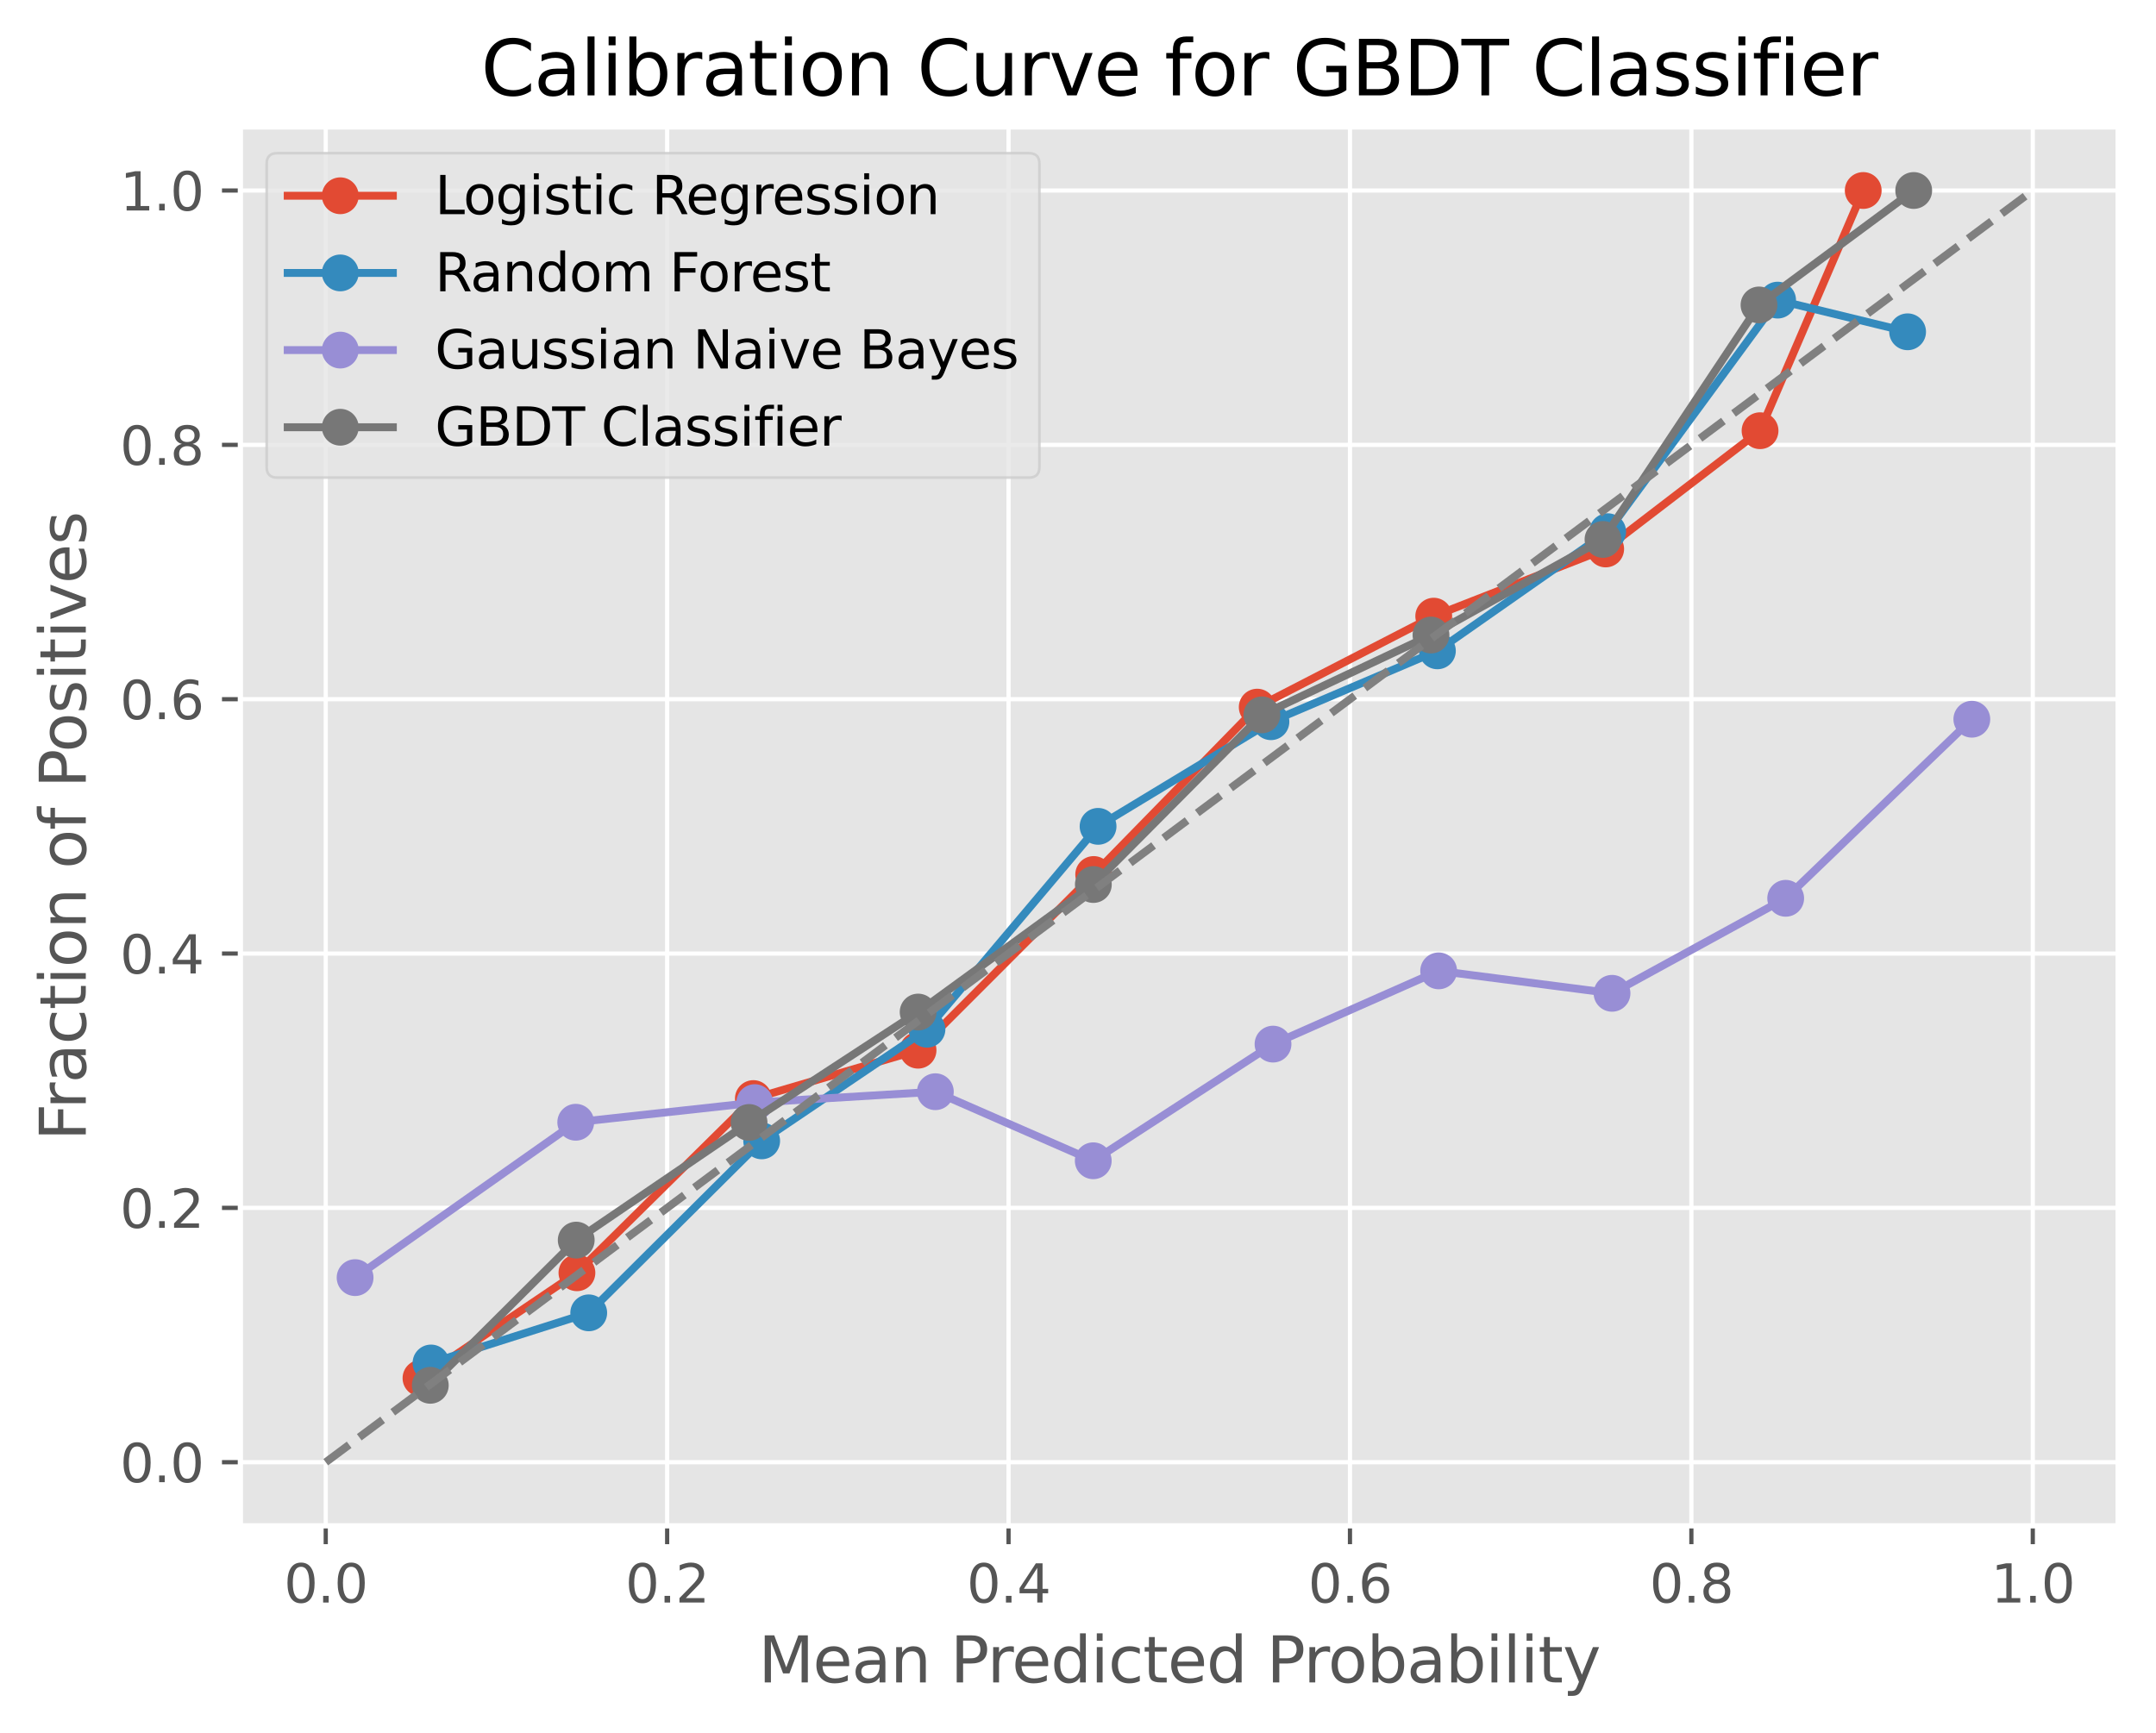 <?xml version="1.0" encoding="utf-8" standalone="no"?>
<!DOCTYPE svg PUBLIC "-//W3C//DTD SVG 1.1//EN"
  "http://www.w3.org/Graphics/SVG/1.1/DTD/svg11.dtd">
<svg xmlns:xlink="http://www.w3.org/1999/xlink" width="410.037pt" height="329.746pt" viewBox="0 0 410.037 329.746" xmlns="http://www.w3.org/2000/svg" version="1.1">
 <defs>
  <style type="text/css">*{stroke-linejoin: round; stroke-linecap: butt}</style>
 </defs>
 <g id="figure_1">
  <g id="patch_1">
   <path d="M 0 329.746 
L 410.037 329.746 
L 410.037 0 
L 0 0 
z
" style="fill: #ffffff"/>
  </g>
  <g id="axes_1">
   <g id="patch_2">
    <path d="M 45.717 290.254 
L 402.837 290.254 
L 402.837 24.142 
L 45.717 24.142 
z
" style="fill: #e5e5e5"/>
   </g>
   <g id="matplotlib.axis_1">
    <g id="xtick_1">
     <g id="line2d_1">
      <path d="M 61.95 290.254 
L 61.95 24.142 
" clip-path="url(#p5183159636)" style="fill: none; stroke: #ffffff; stroke-width: 0.8; stroke-linecap: square"/>
     </g>
     <g id="line2d_2">
      <defs>
       <path id="m407affe648" d="M 0 0 
L 0 3.5 
" style="stroke: #555555; stroke-width: 0.8"/>
      </defs>
      <g>
       <use xlink:href="#m407affe648" x="61.95" y="290.254" style="fill: #555555; stroke: #555555; stroke-width: 0.8"/>
      </g>
     </g>
     <g id="text_1">
      <!-- 0.0 -->
      <g style="fill: #555555" transform="translate(53.998 304.852) scale(0.1 -0.1)">
       <defs>
        <path id="DejaVuSans-30" d="M 2034 4250 
Q 1547 4250 1301 3770 
Q 1056 3291 1056 2328 
Q 1056 1369 1301 889 
Q 1547 409 2034 409 
Q 2525 409 2770 889 
Q 3016 1369 3016 2328 
Q 3016 3291 2770 3770 
Q 2525 4250 2034 4250 
z
M 2034 4750 
Q 2819 4750 3233 4129 
Q 3647 3509 3647 2328 
Q 3647 1150 3233 529 
Q 2819 -91 2034 -91 
Q 1250 -91 836 529 
Q 422 1150 422 2328 
Q 422 3509 836 4129 
Q 1250 4750 2034 4750 
z
" transform="scale(0.016)"/>
        <path id="DejaVuSans-2e" d="M 684 794 
L 1344 794 
L 1344 0 
L 684 0 
L 684 794 
z
" transform="scale(0.016)"/>
       </defs>
       <use xlink:href="#DejaVuSans-30"/>
       <use xlink:href="#DejaVuSans-2e" transform="translate(63.623 0)"/>
       <use xlink:href="#DejaVuSans-30" transform="translate(95.41 0)"/>
      </g>
     </g>
    </g>
    <g id="xtick_2">
     <g id="line2d_3">
      <path d="M 126.881 290.254 
L 126.881 24.142 
" clip-path="url(#p5183159636)" style="fill: none; stroke: #ffffff; stroke-width: 0.8; stroke-linecap: square"/>
     </g>
     <g id="line2d_4">
      <g>
       <use xlink:href="#m407affe648" x="126.881" y="290.254" style="fill: #555555; stroke: #555555; stroke-width: 0.8"/>
      </g>
     </g>
     <g id="text_2">
      <!-- 0.2 -->
      <g style="fill: #555555" transform="translate(118.929 304.852) scale(0.1 -0.1)">
       <defs>
        <path id="DejaVuSans-32" d="M 1228 531 
L 3431 531 
L 3431 0 
L 469 0 
L 469 531 
Q 828 903 1448 1529 
Q 2069 2156 2228 2338 
Q 2531 2678 2651 2914 
Q 2772 3150 2772 3378 
Q 2772 3750 2511 3984 
Q 2250 4219 1831 4219 
Q 1534 4219 1204 4116 
Q 875 4013 500 3803 
L 500 4441 
Q 881 4594 1212 4672 
Q 1544 4750 1819 4750 
Q 2544 4750 2975 4387 
Q 3406 4025 3406 3419 
Q 3406 3131 3298 2873 
Q 3191 2616 2906 2266 
Q 2828 2175 2409 1742 
Q 1991 1309 1228 531 
z
" transform="scale(0.016)"/>
       </defs>
       <use xlink:href="#DejaVuSans-30"/>
       <use xlink:href="#DejaVuSans-2e" transform="translate(63.623 0)"/>
       <use xlink:href="#DejaVuSans-32" transform="translate(95.41 0)"/>
      </g>
     </g>
    </g>
    <g id="xtick_3">
     <g id="line2d_5">
      <path d="M 191.811 290.254 
L 191.811 24.142 
" clip-path="url(#p5183159636)" style="fill: none; stroke: #ffffff; stroke-width: 0.8; stroke-linecap: square"/>
     </g>
     <g id="line2d_6">
      <g>
       <use xlink:href="#m407affe648" x="191.811" y="290.254" style="fill: #555555; stroke: #555555; stroke-width: 0.8"/>
      </g>
     </g>
     <g id="text_3">
      <!-- 0.4 -->
      <g style="fill: #555555" transform="translate(183.86 304.852) scale(0.1 -0.1)">
       <defs>
        <path id="DejaVuSans-34" d="M 2419 4116 
L 825 1625 
L 2419 1625 
L 2419 4116 
z
M 2253 4666 
L 3047 4666 
L 3047 1625 
L 3713 1625 
L 3713 1100 
L 3047 1100 
L 3047 0 
L 2419 0 
L 2419 1100 
L 313 1100 
L 313 1709 
L 2253 4666 
z
" transform="scale(0.016)"/>
       </defs>
       <use xlink:href="#DejaVuSans-30"/>
       <use xlink:href="#DejaVuSans-2e" transform="translate(63.623 0)"/>
       <use xlink:href="#DejaVuSans-34" transform="translate(95.41 0)"/>
      </g>
     </g>
    </g>
    <g id="xtick_4">
     <g id="line2d_7">
      <path d="M 256.742 290.254 
L 256.742 24.142 
" clip-path="url(#p5183159636)" style="fill: none; stroke: #ffffff; stroke-width: 0.8; stroke-linecap: square"/>
     </g>
     <g id="line2d_8">
      <g>
       <use xlink:href="#m407affe648" x="256.742" y="290.254" style="fill: #555555; stroke: #555555; stroke-width: 0.8"/>
      </g>
     </g>
     <g id="text_4">
      <!-- 0.6 -->
      <g style="fill: #555555" transform="translate(248.791 304.852) scale(0.1 -0.1)">
       <defs>
        <path id="DejaVuSans-36" d="M 2113 2584 
Q 1688 2584 1439 2293 
Q 1191 2003 1191 1497 
Q 1191 994 1439 701 
Q 1688 409 2113 409 
Q 2538 409 2786 701 
Q 3034 994 3034 1497 
Q 3034 2003 2786 2293 
Q 2538 2584 2113 2584 
z
M 3366 4563 
L 3366 3988 
Q 3128 4100 2886 4159 
Q 2644 4219 2406 4219 
Q 1781 4219 1451 3797 
Q 1122 3375 1075 2522 
Q 1259 2794 1537 2939 
Q 1816 3084 2150 3084 
Q 2853 3084 3261 2657 
Q 3669 2231 3669 1497 
Q 3669 778 3244 343 
Q 2819 -91 2113 -91 
Q 1303 -91 875 529 
Q 447 1150 447 2328 
Q 447 3434 972 4092 
Q 1497 4750 2381 4750 
Q 2619 4750 2861 4703 
Q 3103 4656 3366 4563 
z
" transform="scale(0.016)"/>
       </defs>
       <use xlink:href="#DejaVuSans-30"/>
       <use xlink:href="#DejaVuSans-2e" transform="translate(63.623 0)"/>
       <use xlink:href="#DejaVuSans-36" transform="translate(95.41 0)"/>
      </g>
     </g>
    </g>
    <g id="xtick_5">
     <g id="line2d_9">
      <path d="M 321.673 290.254 
L 321.673 24.142 
" clip-path="url(#p5183159636)" style="fill: none; stroke: #ffffff; stroke-width: 0.8; stroke-linecap: square"/>
     </g>
     <g id="line2d_10">
      <g>
       <use xlink:href="#m407affe648" x="321.673" y="290.254" style="fill: #555555; stroke: #555555; stroke-width: 0.8"/>
      </g>
     </g>
     <g id="text_5">
      <!-- 0.8 -->
      <g style="fill: #555555" transform="translate(313.722 304.852) scale(0.1 -0.1)">
       <defs>
        <path id="DejaVuSans-38" d="M 2034 2216 
Q 1584 2216 1326 1975 
Q 1069 1734 1069 1313 
Q 1069 891 1326 650 
Q 1584 409 2034 409 
Q 2484 409 2743 651 
Q 3003 894 3003 1313 
Q 3003 1734 2745 1975 
Q 2488 2216 2034 2216 
z
M 1403 2484 
Q 997 2584 770 2862 
Q 544 3141 544 3541 
Q 544 4100 942 4425 
Q 1341 4750 2034 4750 
Q 2731 4750 3128 4425 
Q 3525 4100 3525 3541 
Q 3525 3141 3298 2862 
Q 3072 2584 2669 2484 
Q 3125 2378 3379 2068 
Q 3634 1759 3634 1313 
Q 3634 634 3220 271 
Q 2806 -91 2034 -91 
Q 1263 -91 848 271 
Q 434 634 434 1313 
Q 434 1759 690 2068 
Q 947 2378 1403 2484 
z
M 1172 3481 
Q 1172 3119 1398 2916 
Q 1625 2713 2034 2713 
Q 2441 2713 2670 2916 
Q 2900 3119 2900 3481 
Q 2900 3844 2670 4047 
Q 2441 4250 2034 4250 
Q 1625 4250 1398 4047 
Q 1172 3844 1172 3481 
z
" transform="scale(0.016)"/>
       </defs>
       <use xlink:href="#DejaVuSans-30"/>
       <use xlink:href="#DejaVuSans-2e" transform="translate(63.623 0)"/>
       <use xlink:href="#DejaVuSans-38" transform="translate(95.41 0)"/>
      </g>
     </g>
    </g>
    <g id="xtick_6">
     <g id="line2d_11">
      <path d="M 386.604 290.254 
L 386.604 24.142 
" clip-path="url(#p5183159636)" style="fill: none; stroke: #ffffff; stroke-width: 0.8; stroke-linecap: square"/>
     </g>
     <g id="line2d_12">
      <g>
       <use xlink:href="#m407affe648" x="386.604" y="290.254" style="fill: #555555; stroke: #555555; stroke-width: 0.8"/>
      </g>
     </g>
     <g id="text_6">
      <!-- 1.0 -->
      <g style="fill: #555555" transform="translate(378.653 304.852) scale(0.1 -0.1)">
       <defs>
        <path id="DejaVuSans-31" d="M 794 531 
L 1825 531 
L 1825 4091 
L 703 3866 
L 703 4441 
L 1819 4666 
L 2450 4666 
L 2450 531 
L 3481 531 
L 3481 0 
L 794 0 
L 794 531 
z
" transform="scale(0.016)"/>
       </defs>
       <use xlink:href="#DejaVuSans-31"/>
       <use xlink:href="#DejaVuSans-2e" transform="translate(63.623 0)"/>
       <use xlink:href="#DejaVuSans-30" transform="translate(95.41 0)"/>
      </g>
     </g>
    </g>
    <g id="text_7">
     <!-- Mean Predicted Probability -->
     <g style="fill: #555555" transform="translate(144.236 320.05) scale(0.12 -0.12)">
      <defs>
       <path id="DejaVuSans-4d" d="M 628 4666 
L 1569 4666 
L 2759 1491 
L 3956 4666 
L 4897 4666 
L 4897 0 
L 4281 0 
L 4281 4097 
L 3078 897 
L 2444 897 
L 1241 4097 
L 1241 0 
L 628 0 
L 628 4666 
z
" transform="scale(0.016)"/>
       <path id="DejaVuSans-65" d="M 3597 1894 
L 3597 1613 
L 953 1613 
Q 991 1019 1311 708 
Q 1631 397 2203 397 
Q 2534 397 2845 478 
Q 3156 559 3463 722 
L 3463 178 
Q 3153 47 2828 -22 
Q 2503 -91 2169 -91 
Q 1331 -91 842 396 
Q 353 884 353 1716 
Q 353 2575 817 3079 
Q 1281 3584 2069 3584 
Q 2775 3584 3186 3129 
Q 3597 2675 3597 1894 
z
M 3022 2063 
Q 3016 2534 2758 2815 
Q 2500 3097 2075 3097 
Q 1594 3097 1305 2825 
Q 1016 2553 972 2059 
L 3022 2063 
z
" transform="scale(0.016)"/>
       <path id="DejaVuSans-61" d="M 2194 1759 
Q 1497 1759 1228 1600 
Q 959 1441 959 1056 
Q 959 750 1161 570 
Q 1363 391 1709 391 
Q 2188 391 2477 730 
Q 2766 1069 2766 1631 
L 2766 1759 
L 2194 1759 
z
M 3341 1997 
L 3341 0 
L 2766 0 
L 2766 531 
Q 2569 213 2275 61 
Q 1981 -91 1556 -91 
Q 1019 -91 701 211 
Q 384 513 384 1019 
Q 384 1609 779 1909 
Q 1175 2209 1959 2209 
L 2766 2209 
L 2766 2266 
Q 2766 2663 2505 2880 
Q 2244 3097 1772 3097 
Q 1472 3097 1187 3025 
Q 903 2953 641 2809 
L 641 3341 
Q 956 3463 1253 3523 
Q 1550 3584 1831 3584 
Q 2591 3584 2966 3190 
Q 3341 2797 3341 1997 
z
" transform="scale(0.016)"/>
       <path id="DejaVuSans-6e" d="M 3513 2113 
L 3513 0 
L 2938 0 
L 2938 2094 
Q 2938 2591 2744 2837 
Q 2550 3084 2163 3084 
Q 1697 3084 1428 2787 
Q 1159 2491 1159 1978 
L 1159 0 
L 581 0 
L 581 3500 
L 1159 3500 
L 1159 2956 
Q 1366 3272 1645 3428 
Q 1925 3584 2291 3584 
Q 2894 3584 3203 3211 
Q 3513 2838 3513 2113 
z
" transform="scale(0.016)"/>
       <path id="DejaVuSans-20" transform="scale(0.016)"/>
       <path id="DejaVuSans-50" d="M 1259 4147 
L 1259 2394 
L 2053 2394 
Q 2494 2394 2734 2622 
Q 2975 2850 2975 3272 
Q 2975 3691 2734 3919 
Q 2494 4147 2053 4147 
L 1259 4147 
z
M 628 4666 
L 2053 4666 
Q 2838 4666 3239 4311 
Q 3641 3956 3641 3272 
Q 3641 2581 3239 2228 
Q 2838 1875 2053 1875 
L 1259 1875 
L 1259 0 
L 628 0 
L 628 4666 
z
" transform="scale(0.016)"/>
       <path id="DejaVuSans-72" d="M 2631 2963 
Q 2534 3019 2420 3045 
Q 2306 3072 2169 3072 
Q 1681 3072 1420 2755 
Q 1159 2438 1159 1844 
L 1159 0 
L 581 0 
L 581 3500 
L 1159 3500 
L 1159 2956 
Q 1341 3275 1631 3429 
Q 1922 3584 2338 3584 
Q 2397 3584 2469 3576 
Q 2541 3569 2628 3553 
L 2631 2963 
z
" transform="scale(0.016)"/>
       <path id="DejaVuSans-64" d="M 2906 2969 
L 2906 4863 
L 3481 4863 
L 3481 0 
L 2906 0 
L 2906 525 
Q 2725 213 2448 61 
Q 2172 -91 1784 -91 
Q 1150 -91 751 415 
Q 353 922 353 1747 
Q 353 2572 751 3078 
Q 1150 3584 1784 3584 
Q 2172 3584 2448 3432 
Q 2725 3281 2906 2969 
z
M 947 1747 
Q 947 1113 1208 752 
Q 1469 391 1925 391 
Q 2381 391 2643 752 
Q 2906 1113 2906 1747 
Q 2906 2381 2643 2742 
Q 2381 3103 1925 3103 
Q 1469 3103 1208 2742 
Q 947 2381 947 1747 
z
" transform="scale(0.016)"/>
       <path id="DejaVuSans-69" d="M 603 3500 
L 1178 3500 
L 1178 0 
L 603 0 
L 603 3500 
z
M 603 4863 
L 1178 4863 
L 1178 4134 
L 603 4134 
L 603 4863 
z
" transform="scale(0.016)"/>
       <path id="DejaVuSans-63" d="M 3122 3366 
L 3122 2828 
Q 2878 2963 2633 3030 
Q 2388 3097 2138 3097 
Q 1578 3097 1268 2742 
Q 959 2388 959 1747 
Q 959 1106 1268 751 
Q 1578 397 2138 397 
Q 2388 397 2633 464 
Q 2878 531 3122 666 
L 3122 134 
Q 2881 22 2623 -34 
Q 2366 -91 2075 -91 
Q 1284 -91 818 406 
Q 353 903 353 1747 
Q 353 2603 823 3093 
Q 1294 3584 2113 3584 
Q 2378 3584 2631 3529 
Q 2884 3475 3122 3366 
z
" transform="scale(0.016)"/>
       <path id="DejaVuSans-74" d="M 1172 4494 
L 1172 3500 
L 2356 3500 
L 2356 3053 
L 1172 3053 
L 1172 1153 
Q 1172 725 1289 603 
Q 1406 481 1766 481 
L 2356 481 
L 2356 0 
L 1766 0 
Q 1100 0 847 248 
Q 594 497 594 1153 
L 594 3053 
L 172 3053 
L 172 3500 
L 594 3500 
L 594 4494 
L 1172 4494 
z
" transform="scale(0.016)"/>
       <path id="DejaVuSans-6f" d="M 1959 3097 
Q 1497 3097 1228 2736 
Q 959 2375 959 1747 
Q 959 1119 1226 758 
Q 1494 397 1959 397 
Q 2419 397 2687 759 
Q 2956 1122 2956 1747 
Q 2956 2369 2687 2733 
Q 2419 3097 1959 3097 
z
M 1959 3584 
Q 2709 3584 3137 3096 
Q 3566 2609 3566 1747 
Q 3566 888 3137 398 
Q 2709 -91 1959 -91 
Q 1206 -91 779 398 
Q 353 888 353 1747 
Q 353 2609 779 3096 
Q 1206 3584 1959 3584 
z
" transform="scale(0.016)"/>
       <path id="DejaVuSans-62" d="M 3116 1747 
Q 3116 2381 2855 2742 
Q 2594 3103 2138 3103 
Q 1681 3103 1420 2742 
Q 1159 2381 1159 1747 
Q 1159 1113 1420 752 
Q 1681 391 2138 391 
Q 2594 391 2855 752 
Q 3116 1113 3116 1747 
z
M 1159 2969 
Q 1341 3281 1617 3432 
Q 1894 3584 2278 3584 
Q 2916 3584 3314 3078 
Q 3713 2572 3713 1747 
Q 3713 922 3314 415 
Q 2916 -91 2278 -91 
Q 1894 -91 1617 61 
Q 1341 213 1159 525 
L 1159 0 
L 581 0 
L 581 4863 
L 1159 4863 
L 1159 2969 
z
" transform="scale(0.016)"/>
       <path id="DejaVuSans-6c" d="M 603 4863 
L 1178 4863 
L 1178 0 
L 603 0 
L 603 4863 
z
" transform="scale(0.016)"/>
       <path id="DejaVuSans-79" d="M 2059 -325 
Q 1816 -950 1584 -1140 
Q 1353 -1331 966 -1331 
L 506 -1331 
L 506 -850 
L 844 -850 
Q 1081 -850 1212 -737 
Q 1344 -625 1503 -206 
L 1606 56 
L 191 3500 
L 800 3500 
L 1894 763 
L 2988 3500 
L 3597 3500 
L 2059 -325 
z
" transform="scale(0.016)"/>
      </defs>
      <use xlink:href="#DejaVuSans-4d"/>
      <use xlink:href="#DejaVuSans-65" transform="translate(86.279 0)"/>
      <use xlink:href="#DejaVuSans-61" transform="translate(147.803 0)"/>
      <use xlink:href="#DejaVuSans-6e" transform="translate(209.082 0)"/>
      <use xlink:href="#DejaVuSans-20" transform="translate(272.461 0)"/>
      <use xlink:href="#DejaVuSans-50" transform="translate(304.248 0)"/>
      <use xlink:href="#DejaVuSans-72" transform="translate(362.801 0)"/>
      <use xlink:href="#DejaVuSans-65" transform="translate(401.664 0)"/>
      <use xlink:href="#DejaVuSans-64" transform="translate(463.188 0)"/>
      <use xlink:href="#DejaVuSans-69" transform="translate(526.664 0)"/>
      <use xlink:href="#DejaVuSans-63" transform="translate(554.447 0)"/>
      <use xlink:href="#DejaVuSans-74" transform="translate(609.428 0)"/>
      <use xlink:href="#DejaVuSans-65" transform="translate(648.637 0)"/>
      <use xlink:href="#DejaVuSans-64" transform="translate(710.16 0)"/>
      <use xlink:href="#DejaVuSans-20" transform="translate(773.637 0)"/>
      <use xlink:href="#DejaVuSans-50" transform="translate(805.424 0)"/>
      <use xlink:href="#DejaVuSans-72" transform="translate(863.977 0)"/>
      <use xlink:href="#DejaVuSans-6f" transform="translate(902.84 0)"/>
      <use xlink:href="#DejaVuSans-62" transform="translate(964.021 0)"/>
      <use xlink:href="#DejaVuSans-61" transform="translate(1027.498 0)"/>
      <use xlink:href="#DejaVuSans-62" transform="translate(1088.777 0)"/>
      <use xlink:href="#DejaVuSans-69" transform="translate(1152.254 0)"/>
      <use xlink:href="#DejaVuSans-6c" transform="translate(1180.037 0)"/>
      <use xlink:href="#DejaVuSans-69" transform="translate(1207.82 0)"/>
      <use xlink:href="#DejaVuSans-74" transform="translate(1235.604 0)"/>
      <use xlink:href="#DejaVuSans-79" transform="translate(1274.812 0)"/>
     </g>
    </g>
   </g>
   <g id="matplotlib.axis_2">
    <g id="ytick_1">
     <g id="line2d_13">
      <path d="M 45.717 278.158 
L 402.837 278.158 
" clip-path="url(#p5183159636)" style="fill: none; stroke: #ffffff; stroke-width: 0.8; stroke-linecap: square"/>
     </g>
     <g id="line2d_14">
      <defs>
       <path id="m7ba6ac8890" d="M 0 0 
L -3.5 0 
" style="stroke: #555555; stroke-width: 0.8"/>
      </defs>
      <g>
       <use xlink:href="#m7ba6ac8890" x="45.717" y="278.158" style="fill: #555555; stroke: #555555; stroke-width: 0.8"/>
      </g>
     </g>
     <g id="text_8">
      <!-- 0.0 -->
      <g style="fill: #555555" transform="translate(22.814 281.957) scale(0.1 -0.1)">
       <use xlink:href="#DejaVuSans-30"/>
       <use xlink:href="#DejaVuSans-2e" transform="translate(63.623 0)"/>
       <use xlink:href="#DejaVuSans-30" transform="translate(95.41 0)"/>
      </g>
     </g>
    </g>
    <g id="ytick_2">
     <g id="line2d_15">
      <path d="M 45.717 229.774 
L 402.837 229.774 
" clip-path="url(#p5183159636)" style="fill: none; stroke: #ffffff; stroke-width: 0.8; stroke-linecap: square"/>
     </g>
     <g id="line2d_16">
      <g>
       <use xlink:href="#m7ba6ac8890" x="45.717" y="229.774" style="fill: #555555; stroke: #555555; stroke-width: 0.8"/>
      </g>
     </g>
     <g id="text_9">
      <!-- 0.2 -->
      <g style="fill: #555555" transform="translate(22.814 233.573) scale(0.1 -0.1)">
       <use xlink:href="#DejaVuSans-30"/>
       <use xlink:href="#DejaVuSans-2e" transform="translate(63.623 0)"/>
       <use xlink:href="#DejaVuSans-32" transform="translate(95.41 0)"/>
      </g>
     </g>
    </g>
    <g id="ytick_3">
     <g id="line2d_17">
      <path d="M 45.717 181.39 
L 402.837 181.39 
" clip-path="url(#p5183159636)" style="fill: none; stroke: #ffffff; stroke-width: 0.8; stroke-linecap: square"/>
     </g>
     <g id="line2d_18">
      <g>
       <use xlink:href="#m7ba6ac8890" x="45.717" y="181.39" style="fill: #555555; stroke: #555555; stroke-width: 0.8"/>
      </g>
     </g>
     <g id="text_10">
      <!-- 0.4 -->
      <g style="fill: #555555" transform="translate(22.814 185.189) scale(0.1 -0.1)">
       <use xlink:href="#DejaVuSans-30"/>
       <use xlink:href="#DejaVuSans-2e" transform="translate(63.623 0)"/>
       <use xlink:href="#DejaVuSans-34" transform="translate(95.41 0)"/>
      </g>
     </g>
    </g>
    <g id="ytick_4">
     <g id="line2d_19">
      <path d="M 45.717 133.006 
L 402.837 133.006 
" clip-path="url(#p5183159636)" style="fill: none; stroke: #ffffff; stroke-width: 0.8; stroke-linecap: square"/>
     </g>
     <g id="line2d_20">
      <g>
       <use xlink:href="#m7ba6ac8890" x="45.717" y="133.006" style="fill: #555555; stroke: #555555; stroke-width: 0.8"/>
      </g>
     </g>
     <g id="text_11">
      <!-- 0.6 -->
      <g style="fill: #555555" transform="translate(22.814 136.805) scale(0.1 -0.1)">
       <use xlink:href="#DejaVuSans-30"/>
       <use xlink:href="#DejaVuSans-2e" transform="translate(63.623 0)"/>
       <use xlink:href="#DejaVuSans-36" transform="translate(95.41 0)"/>
      </g>
     </g>
    </g>
    <g id="ytick_5">
     <g id="line2d_21">
      <path d="M 45.717 84.622 
L 402.837 84.622 
" clip-path="url(#p5183159636)" style="fill: none; stroke: #ffffff; stroke-width: 0.8; stroke-linecap: square"/>
     </g>
     <g id="line2d_22">
      <g>
       <use xlink:href="#m7ba6ac8890" x="45.717" y="84.622" style="fill: #555555; stroke: #555555; stroke-width: 0.8"/>
      </g>
     </g>
     <g id="text_12">
      <!-- 0.8 -->
      <g style="fill: #555555" transform="translate(22.814 88.421) scale(0.1 -0.1)">
       <use xlink:href="#DejaVuSans-30"/>
       <use xlink:href="#DejaVuSans-2e" transform="translate(63.623 0)"/>
       <use xlink:href="#DejaVuSans-38" transform="translate(95.41 0)"/>
      </g>
     </g>
    </g>
    <g id="ytick_6">
     <g id="line2d_23">
      <path d="M 45.717 36.238 
L 402.837 36.238 
" clip-path="url(#p5183159636)" style="fill: none; stroke: #ffffff; stroke-width: 0.8; stroke-linecap: square"/>
     </g>
     <g id="line2d_24">
      <g>
       <use xlink:href="#m7ba6ac8890" x="45.717" y="36.238" style="fill: #555555; stroke: #555555; stroke-width: 0.8"/>
      </g>
     </g>
     <g id="text_13">
      <!-- 1.0 -->
      <g style="fill: #555555" transform="translate(22.814 40.037) scale(0.1 -0.1)">
       <use xlink:href="#DejaVuSans-31"/>
       <use xlink:href="#DejaVuSans-2e" transform="translate(63.623 0)"/>
       <use xlink:href="#DejaVuSans-30" transform="translate(95.41 0)"/>
      </g>
     </g>
    </g>
    <g id="text_14">
     <!-- Fraction of Positives -->
     <g style="fill: #555555" transform="translate(16.318 216.998) rotate(-90) scale(0.12 -0.12)">
      <defs>
       <path id="DejaVuSans-46" d="M 628 4666 
L 3309 4666 
L 3309 4134 
L 1259 4134 
L 1259 2759 
L 3109 2759 
L 3109 2228 
L 1259 2228 
L 1259 0 
L 628 0 
L 628 4666 
z
" transform="scale(0.016)"/>
       <path id="DejaVuSans-66" d="M 2375 4863 
L 2375 4384 
L 1825 4384 
Q 1516 4384 1395 4259 
Q 1275 4134 1275 3809 
L 1275 3500 
L 2222 3500 
L 2222 3053 
L 1275 3053 
L 1275 0 
L 697 0 
L 697 3053 
L 147 3053 
L 147 3500 
L 697 3500 
L 697 3744 
Q 697 4328 969 4595 
Q 1241 4863 1831 4863 
L 2375 4863 
z
" transform="scale(0.016)"/>
       <path id="DejaVuSans-73" d="M 2834 3397 
L 2834 2853 
Q 2591 2978 2328 3040 
Q 2066 3103 1784 3103 
Q 1356 3103 1142 2972 
Q 928 2841 928 2578 
Q 928 2378 1081 2264 
Q 1234 2150 1697 2047 
L 1894 2003 
Q 2506 1872 2764 1633 
Q 3022 1394 3022 966 
Q 3022 478 2636 193 
Q 2250 -91 1575 -91 
Q 1294 -91 989 -36 
Q 684 19 347 128 
L 347 722 
Q 666 556 975 473 
Q 1284 391 1588 391 
Q 1994 391 2212 530 
Q 2431 669 2431 922 
Q 2431 1156 2273 1281 
Q 2116 1406 1581 1522 
L 1381 1569 
Q 847 1681 609 1914 
Q 372 2147 372 2553 
Q 372 3047 722 3315 
Q 1072 3584 1716 3584 
Q 2034 3584 2315 3537 
Q 2597 3491 2834 3397 
z
" transform="scale(0.016)"/>
       <path id="DejaVuSans-76" d="M 191 3500 
L 800 3500 
L 1894 563 
L 2988 3500 
L 3597 3500 
L 2284 0 
L 1503 0 
L 191 3500 
z
" transform="scale(0.016)"/>
      </defs>
      <use xlink:href="#DejaVuSans-46"/>
      <use xlink:href="#DejaVuSans-72" transform="translate(50.27 0)"/>
      <use xlink:href="#DejaVuSans-61" transform="translate(91.383 0)"/>
      <use xlink:href="#DejaVuSans-63" transform="translate(152.662 0)"/>
      <use xlink:href="#DejaVuSans-74" transform="translate(207.643 0)"/>
      <use xlink:href="#DejaVuSans-69" transform="translate(246.852 0)"/>
      <use xlink:href="#DejaVuSans-6f" transform="translate(274.635 0)"/>
      <use xlink:href="#DejaVuSans-6e" transform="translate(335.816 0)"/>
      <use xlink:href="#DejaVuSans-20" transform="translate(399.195 0)"/>
      <use xlink:href="#DejaVuSans-6f" transform="translate(430.982 0)"/>
      <use xlink:href="#DejaVuSans-66" transform="translate(492.164 0)"/>
      <use xlink:href="#DejaVuSans-20" transform="translate(527.369 0)"/>
      <use xlink:href="#DejaVuSans-50" transform="translate(559.156 0)"/>
      <use xlink:href="#DejaVuSans-6f" transform="translate(615.834 0)"/>
      <use xlink:href="#DejaVuSans-73" transform="translate(677.016 0)"/>
      <use xlink:href="#DejaVuSans-69" transform="translate(729.115 0)"/>
      <use xlink:href="#DejaVuSans-74" transform="translate(756.898 0)"/>
      <use xlink:href="#DejaVuSans-69" transform="translate(796.107 0)"/>
      <use xlink:href="#DejaVuSans-76" transform="translate(823.891 0)"/>
      <use xlink:href="#DejaVuSans-65" transform="translate(883.07 0)"/>
      <use xlink:href="#DejaVuSans-73" transform="translate(944.594 0)"/>
     </g>
    </g>
   </g>
   <g id="line2d_25">
    <path d="M 80.064 262.17 
L 109.723 242.12 
L 143.277 208.978 
L 174.599 199.782 
L 208.002 166.357 
L 239.104 134.518 
L 272.673 117.211 
L 305.376 104.43 
L 334.734 81.934 
L 354.355 36.238 
" clip-path="url(#p5183159636)" style="fill: none; stroke: #e24a33; stroke-width: 1.5; stroke-linecap: square"/>
    <defs>
     <path id="mb4e03a8e6e" d="M 0 3 
C 0.796 3 1.559 2.684 2.121 2.121 
C 2.684 1.559 3 0.796 3 0 
C 3 -0.796 2.684 -1.559 2.121 -2.121 
C 1.559 -2.684 0.796 -3 0 -3 
C -0.796 -3 -1.559 -2.684 -2.121 -2.121 
C -2.684 -1.559 -3 -0.796 -3 0 
C -3 0.796 -2.684 1.559 -2.121 2.121 
C -1.559 2.684 -0.796 3 0 3 
z
" style="stroke: #e24a33"/>
    </defs>
    <g clip-path="url(#p5183159636)">
     <use xlink:href="#mb4e03a8e6e" x="80.064" y="262.17" style="fill: #e24a33; stroke: #e24a33"/>
     <use xlink:href="#mb4e03a8e6e" x="109.723" y="242.12" style="fill: #e24a33; stroke: #e24a33"/>
     <use xlink:href="#mb4e03a8e6e" x="143.277" y="208.978" style="fill: #e24a33; stroke: #e24a33"/>
     <use xlink:href="#mb4e03a8e6e" x="174.599" y="199.782" style="fill: #e24a33; stroke: #e24a33"/>
     <use xlink:href="#mb4e03a8e6e" x="208.002" y="166.357" style="fill: #e24a33; stroke: #e24a33"/>
     <use xlink:href="#mb4e03a8e6e" x="239.104" y="134.518" style="fill: #e24a33; stroke: #e24a33"/>
     <use xlink:href="#mb4e03a8e6e" x="272.673" y="117.211" style="fill: #e24a33; stroke: #e24a33"/>
     <use xlink:href="#mb4e03a8e6e" x="305.376" y="104.43" style="fill: #e24a33; stroke: #e24a33"/>
     <use xlink:href="#mb4e03a8e6e" x="334.734" y="81.934" style="fill: #e24a33; stroke: #e24a33"/>
     <use xlink:href="#mb4e03a8e6e" x="354.355" y="36.238" style="fill: #e24a33; stroke: #e24a33"/>
    </g>
   </g>
   <g id="line2d_26">
    <path d="M 81.969 259.281 
L 111.967 249.743 
L 144.858 217.029 
L 176.296 195.793 
L 208.836 157.198 
L 241.712 137.293 
L 273.372 123.811 
L 305.757 101.143 
L 338.074 57.093 
L 362.796 63.118 
" clip-path="url(#p5183159636)" style="fill: none; stroke: #348abd; stroke-width: 1.5; stroke-linecap: square"/>
    <defs>
     <path id="mbac9648f90" d="M 0 3 
C 0.796 3 1.559 2.684 2.121 2.121 
C 2.684 1.559 3 0.796 3 0 
C 3 -0.796 2.684 -1.559 2.121 -2.121 
C 1.559 -2.684 0.796 -3 0 -3 
C -0.796 -3 -1.559 -2.684 -2.121 -2.121 
C -2.684 -1.559 -3 -0.796 -3 0 
C -3 0.796 -2.684 1.559 -2.121 2.121 
C -1.559 2.684 -0.796 3 0 3 
z
" style="stroke: #348abd"/>
    </defs>
    <g clip-path="url(#p5183159636)">
     <use xlink:href="#mbac9648f90" x="81.969" y="259.281" style="fill: #348abd; stroke: #348abd"/>
     <use xlink:href="#mbac9648f90" x="111.967" y="249.743" style="fill: #348abd; stroke: #348abd"/>
     <use xlink:href="#mbac9648f90" x="144.858" y="217.029" style="fill: #348abd; stroke: #348abd"/>
     <use xlink:href="#mbac9648f90" x="176.296" y="195.793" style="fill: #348abd; stroke: #348abd"/>
     <use xlink:href="#mbac9648f90" x="208.836" y="157.198" style="fill: #348abd; stroke: #348abd"/>
     <use xlink:href="#mbac9648f90" x="241.712" y="137.293" style="fill: #348abd; stroke: #348abd"/>
     <use xlink:href="#mbac9648f90" x="273.372" y="123.811" style="fill: #348abd; stroke: #348abd"/>
     <use xlink:href="#mbac9648f90" x="305.757" y="101.143" style="fill: #348abd; stroke: #348abd"/>
     <use xlink:href="#mbac9648f90" x="338.074" y="57.093" style="fill: #348abd; stroke: #348abd"/>
     <use xlink:href="#mbac9648f90" x="362.796" y="63.118" style="fill: #348abd; stroke: #348abd"/>
    </g>
   </g>
   <g id="line2d_27">
    <path d="M 67.534 243.044 
L 109.498 213.486 
L 143.538 209.753 
L 177.891 207.677 
L 207.92 220.814 
L 242.108 198.622 
L 273.61 184.689 
L 306.582 188.958 
L 339.61 170.884 
L 375.011 136.818 
" clip-path="url(#p5183159636)" style="fill: none; stroke: #988ed5; stroke-width: 1.5; stroke-linecap: square"/>
    <defs>
     <path id="mf8a1cc5629" d="M 0 3 
C 0.796 3 1.559 2.684 2.121 2.121 
C 2.684 1.559 3 0.796 3 0 
C 3 -0.796 2.684 -1.559 2.121 -2.121 
C 1.559 -2.684 0.796 -3 0 -3 
C -0.796 -3 -1.559 -2.684 -2.121 -2.121 
C -2.684 -1.559 -3 -0.796 -3 0 
C -3 0.796 -2.684 1.559 -2.121 2.121 
C -1.559 2.684 -0.796 3 0 3 
z
" style="stroke: #988ed5"/>
    </defs>
    <g clip-path="url(#p5183159636)">
     <use xlink:href="#mf8a1cc5629" x="67.534" y="243.044" style="fill: #988ed5; stroke: #988ed5"/>
     <use xlink:href="#mf8a1cc5629" x="109.498" y="213.486" style="fill: #988ed5; stroke: #988ed5"/>
     <use xlink:href="#mf8a1cc5629" x="143.538" y="209.753" style="fill: #988ed5; stroke: #988ed5"/>
     <use xlink:href="#mf8a1cc5629" x="177.891" y="207.677" style="fill: #988ed5; stroke: #988ed5"/>
     <use xlink:href="#mf8a1cc5629" x="207.92" y="220.814" style="fill: #988ed5; stroke: #988ed5"/>
     <use xlink:href="#mf8a1cc5629" x="242.108" y="198.622" style="fill: #988ed5; stroke: #988ed5"/>
     <use xlink:href="#mf8a1cc5629" x="273.61" y="184.689" style="fill: #988ed5; stroke: #988ed5"/>
     <use xlink:href="#mf8a1cc5629" x="306.582" y="188.958" style="fill: #988ed5; stroke: #988ed5"/>
     <use xlink:href="#mf8a1cc5629" x="339.61" y="170.884" style="fill: #988ed5; stroke: #988ed5"/>
     <use xlink:href="#mf8a1cc5629" x="375.011" y="136.818" style="fill: #988ed5; stroke: #988ed5"/>
    </g>
   </g>
   <g id="line2d_28">
    <path d="M 81.834 263.528 
L 109.588 235.906 
L 142.459 213.529 
L 174.615 192.522 
L 207.938 168.263 
L 239.992 135.99 
L 272.15 120.803 
L 304.865 102.618 
L 334.536 58.011 
L 363.956 36.238 
" clip-path="url(#p5183159636)" style="fill: none; stroke: #777777; stroke-width: 1.5; stroke-linecap: square"/>
    <defs>
     <path id="mf404f34406" d="M 0 3 
C 0.796 3 1.559 2.684 2.121 2.121 
C 2.684 1.559 3 0.796 3 0 
C 3 -0.796 2.684 -1.559 2.121 -2.121 
C 1.559 -2.684 0.796 -3 0 -3 
C -0.796 -3 -1.559 -2.684 -2.121 -2.121 
C -2.684 -1.559 -3 -0.796 -3 0 
C -3 0.796 -2.684 1.559 -2.121 2.121 
C -1.559 2.684 -0.796 3 0 3 
z
" style="stroke: #777777"/>
    </defs>
    <g clip-path="url(#p5183159636)">
     <use xlink:href="#mf404f34406" x="81.834" y="263.528" style="fill: #777777; stroke: #777777"/>
     <use xlink:href="#mf404f34406" x="109.588" y="235.906" style="fill: #777777; stroke: #777777"/>
     <use xlink:href="#mf404f34406" x="142.459" y="213.529" style="fill: #777777; stroke: #777777"/>
     <use xlink:href="#mf404f34406" x="174.615" y="192.522" style="fill: #777777; stroke: #777777"/>
     <use xlink:href="#mf404f34406" x="207.938" y="168.263" style="fill: #777777; stroke: #777777"/>
     <use xlink:href="#mf404f34406" x="239.992" y="135.99" style="fill: #777777; stroke: #777777"/>
     <use xlink:href="#mf404f34406" x="272.15" y="120.803" style="fill: #777777; stroke: #777777"/>
     <use xlink:href="#mf404f34406" x="304.865" y="102.618" style="fill: #777777; stroke: #777777"/>
     <use xlink:href="#mf404f34406" x="334.536" y="58.011" style="fill: #777777; stroke: #777777"/>
     <use xlink:href="#mf404f34406" x="363.956" y="36.238" style="fill: #777777; stroke: #777777"/>
    </g>
   </g>
   <g id="line2d_29">
    <path d="M 61.95 278.158 
L 386.604 36.238 
" clip-path="url(#p5183159636)" style="fill: none; stroke-dasharray: 5.55,2.4; stroke-dashoffset: 0; stroke: #808080; stroke-width: 1.5"/>
   </g>
   <g id="patch_3">
    <path d="M 45.717 290.254 
L 45.717 24.142 
" style="fill: none; stroke: #ffffff; stroke-linejoin: miter; stroke-linecap: square"/>
   </g>
   <g id="patch_4">
    <path d="M 402.837 290.254 
L 402.837 24.142 
" style="fill: none; stroke: #ffffff; stroke-linejoin: miter; stroke-linecap: square"/>
   </g>
   <g id="patch_5">
    <path d="M 45.717 290.254 
L 402.837 290.254 
" style="fill: none; stroke: #ffffff; stroke-linejoin: miter; stroke-linecap: square"/>
   </g>
   <g id="patch_6">
    <path d="M 45.717 24.142 
L 402.837 24.142 
" style="fill: none; stroke: #ffffff; stroke-linejoin: miter; stroke-linecap: square"/>
   </g>
   <g id="text_15">
    <!-- Calibration Curve for GBDT Classifier -->
    <g transform="translate(91.48 18.142) scale(0.144 -0.144)">
     <defs>
      <path id="DejaVuSans-43" d="M 4122 4306 
L 4122 3641 
Q 3803 3938 3442 4084 
Q 3081 4231 2675 4231 
Q 1875 4231 1450 3742 
Q 1025 3253 1025 2328 
Q 1025 1406 1450 917 
Q 1875 428 2675 428 
Q 3081 428 3442 575 
Q 3803 722 4122 1019 
L 4122 359 
Q 3791 134 3420 21 
Q 3050 -91 2638 -91 
Q 1578 -91 968 557 
Q 359 1206 359 2328 
Q 359 3453 968 4101 
Q 1578 4750 2638 4750 
Q 3056 4750 3426 4639 
Q 3797 4528 4122 4306 
z
" transform="scale(0.016)"/>
      <path id="DejaVuSans-75" d="M 544 1381 
L 544 3500 
L 1119 3500 
L 1119 1403 
Q 1119 906 1312 657 
Q 1506 409 1894 409 
Q 2359 409 2629 706 
Q 2900 1003 2900 1516 
L 2900 3500 
L 3475 3500 
L 3475 0 
L 2900 0 
L 2900 538 
Q 2691 219 2414 64 
Q 2138 -91 1772 -91 
Q 1169 -91 856 284 
Q 544 659 544 1381 
z
M 1991 3584 
L 1991 3584 
z
" transform="scale(0.016)"/>
      <path id="DejaVuSans-47" d="M 3809 666 
L 3809 1919 
L 2778 1919 
L 2778 2438 
L 4434 2438 
L 4434 434 
Q 4069 175 3628 42 
Q 3188 -91 2688 -91 
Q 1594 -91 976 548 
Q 359 1188 359 2328 
Q 359 3472 976 4111 
Q 1594 4750 2688 4750 
Q 3144 4750 3555 4637 
Q 3966 4525 4313 4306 
L 4313 3634 
Q 3963 3931 3569 4081 
Q 3175 4231 2741 4231 
Q 1884 4231 1454 3753 
Q 1025 3275 1025 2328 
Q 1025 1384 1454 906 
Q 1884 428 2741 428 
Q 3075 428 3337 486 
Q 3600 544 3809 666 
z
" transform="scale(0.016)"/>
      <path id="DejaVuSans-42" d="M 1259 2228 
L 1259 519 
L 2272 519 
Q 2781 519 3026 730 
Q 3272 941 3272 1375 
Q 3272 1813 3026 2020 
Q 2781 2228 2272 2228 
L 1259 2228 
z
M 1259 4147 
L 1259 2741 
L 2194 2741 
Q 2656 2741 2882 2914 
Q 3109 3088 3109 3444 
Q 3109 3797 2882 3972 
Q 2656 4147 2194 4147 
L 1259 4147 
z
M 628 4666 
L 2241 4666 
Q 2963 4666 3353 4366 
Q 3744 4066 3744 3513 
Q 3744 3084 3544 2831 
Q 3344 2578 2956 2516 
Q 3422 2416 3680 2098 
Q 3938 1781 3938 1306 
Q 3938 681 3513 340 
Q 3088 0 2303 0 
L 628 0 
L 628 4666 
z
" transform="scale(0.016)"/>
      <path id="DejaVuSans-44" d="M 1259 4147 
L 1259 519 
L 2022 519 
Q 2988 519 3436 956 
Q 3884 1394 3884 2338 
Q 3884 3275 3436 3711 
Q 2988 4147 2022 4147 
L 1259 4147 
z
M 628 4666 
L 1925 4666 
Q 3281 4666 3915 4102 
Q 4550 3538 4550 2338 
Q 4550 1131 3912 565 
Q 3275 0 1925 0 
L 628 0 
L 628 4666 
z
" transform="scale(0.016)"/>
      <path id="DejaVuSans-54" d="M -19 4666 
L 3928 4666 
L 3928 4134 
L 2272 4134 
L 2272 0 
L 1638 0 
L 1638 4134 
L -19 4134 
L -19 4666 
z
" transform="scale(0.016)"/>
     </defs>
     <use xlink:href="#DejaVuSans-43"/>
     <use xlink:href="#DejaVuSans-61" transform="translate(69.824 0)"/>
     <use xlink:href="#DejaVuSans-6c" transform="translate(131.104 0)"/>
     <use xlink:href="#DejaVuSans-69" transform="translate(158.887 0)"/>
     <use xlink:href="#DejaVuSans-62" transform="translate(186.67 0)"/>
     <use xlink:href="#DejaVuSans-72" transform="translate(250.146 0)"/>
     <use xlink:href="#DejaVuSans-61" transform="translate(291.26 0)"/>
     <use xlink:href="#DejaVuSans-74" transform="translate(352.539 0)"/>
     <use xlink:href="#DejaVuSans-69" transform="translate(391.748 0)"/>
     <use xlink:href="#DejaVuSans-6f" transform="translate(419.531 0)"/>
     <use xlink:href="#DejaVuSans-6e" transform="translate(480.713 0)"/>
     <use xlink:href="#DejaVuSans-20" transform="translate(544.092 0)"/>
     <use xlink:href="#DejaVuSans-43" transform="translate(575.879 0)"/>
     <use xlink:href="#DejaVuSans-75" transform="translate(645.703 0)"/>
     <use xlink:href="#DejaVuSans-72" transform="translate(709.082 0)"/>
     <use xlink:href="#DejaVuSans-76" transform="translate(750.195 0)"/>
     <use xlink:href="#DejaVuSans-65" transform="translate(809.375 0)"/>
     <use xlink:href="#DejaVuSans-20" transform="translate(870.898 0)"/>
     <use xlink:href="#DejaVuSans-66" transform="translate(902.686 0)"/>
     <use xlink:href="#DejaVuSans-6f" transform="translate(937.891 0)"/>
     <use xlink:href="#DejaVuSans-72" transform="translate(999.072 0)"/>
     <use xlink:href="#DejaVuSans-20" transform="translate(1040.186 0)"/>
     <use xlink:href="#DejaVuSans-47" transform="translate(1071.973 0)"/>
     <use xlink:href="#DejaVuSans-42" transform="translate(1149.463 0)"/>
     <use xlink:href="#DejaVuSans-44" transform="translate(1218.066 0)"/>
     <use xlink:href="#DejaVuSans-54" transform="translate(1295.068 0)"/>
     <use xlink:href="#DejaVuSans-20" transform="translate(1356.152 0)"/>
     <use xlink:href="#DejaVuSans-43" transform="translate(1387.939 0)"/>
     <use xlink:href="#DejaVuSans-6c" transform="translate(1457.764 0)"/>
     <use xlink:href="#DejaVuSans-61" transform="translate(1485.547 0)"/>
     <use xlink:href="#DejaVuSans-73" transform="translate(1546.826 0)"/>
     <use xlink:href="#DejaVuSans-73" transform="translate(1598.926 0)"/>
     <use xlink:href="#DejaVuSans-69" transform="translate(1651.025 0)"/>
     <use xlink:href="#DejaVuSans-66" transform="translate(1678.809 0)"/>
     <use xlink:href="#DejaVuSans-69" transform="translate(1714.014 0)"/>
     <use xlink:href="#DejaVuSans-65" transform="translate(1741.797 0)"/>
     <use xlink:href="#DejaVuSans-72" transform="translate(1803.32 0)"/>
    </g>
   </g>
   <g id="legend_1">
    <g id="patch_7">
     <path d="M 52.717 90.854 
L 195.679 90.854 
Q 197.679 90.854 197.679 88.854 
L 197.679 31.142 
Q 197.679 29.142 195.679 29.142 
L 52.717 29.142 
Q 50.717 29.142 50.717 31.142 
L 50.717 88.854 
Q 50.717 90.854 52.717 90.854 
z
" style="fill: #e5e5e5; opacity: 0.8; stroke: #cccccc; stroke-width: 0.5; stroke-linejoin: miter"/>
    </g>
    <g id="line2d_30">
     <path d="M 54.717 37.24 
L 64.717 37.24 
L 74.717 37.24 
" style="fill: none; stroke: #e24a33; stroke-width: 1.5; stroke-linecap: square"/>
     <g>
      <use xlink:href="#mb4e03a8e6e" x="64.717" y="37.24" style="fill: #e24a33; stroke: #e24a33"/>
     </g>
    </g>
    <g id="text_16">
     <!-- Logistic Regression -->
     <g transform="translate(82.717 40.74) scale(0.1 -0.1)">
      <defs>
       <path id="DejaVuSans-4c" d="M 628 4666 
L 1259 4666 
L 1259 531 
L 3531 531 
L 3531 0 
L 628 0 
L 628 4666 
z
" transform="scale(0.016)"/>
       <path id="DejaVuSans-67" d="M 2906 1791 
Q 2906 2416 2648 2759 
Q 2391 3103 1925 3103 
Q 1463 3103 1205 2759 
Q 947 2416 947 1791 
Q 947 1169 1205 825 
Q 1463 481 1925 481 
Q 2391 481 2648 825 
Q 2906 1169 2906 1791 
z
M 3481 434 
Q 3481 -459 3084 -895 
Q 2688 -1331 1869 -1331 
Q 1566 -1331 1297 -1286 
Q 1028 -1241 775 -1147 
L 775 -588 
Q 1028 -725 1275 -790 
Q 1522 -856 1778 -856 
Q 2344 -856 2625 -561 
Q 2906 -266 2906 331 
L 2906 616 
Q 2728 306 2450 153 
Q 2172 0 1784 0 
Q 1141 0 747 490 
Q 353 981 353 1791 
Q 353 2603 747 3093 
Q 1141 3584 1784 3584 
Q 2172 3584 2450 3431 
Q 2728 3278 2906 2969 
L 2906 3500 
L 3481 3500 
L 3481 434 
z
" transform="scale(0.016)"/>
       <path id="DejaVuSans-52" d="M 2841 2188 
Q 3044 2119 3236 1894 
Q 3428 1669 3622 1275 
L 4263 0 
L 3584 0 
L 2988 1197 
Q 2756 1666 2539 1819 
Q 2322 1972 1947 1972 
L 1259 1972 
L 1259 0 
L 628 0 
L 628 4666 
L 2053 4666 
Q 2853 4666 3247 4331 
Q 3641 3997 3641 3322 
Q 3641 2881 3436 2590 
Q 3231 2300 2841 2188 
z
M 1259 4147 
L 1259 2491 
L 2053 2491 
Q 2509 2491 2742 2702 
Q 2975 2913 2975 3322 
Q 2975 3731 2742 3939 
Q 2509 4147 2053 4147 
L 1259 4147 
z
" transform="scale(0.016)"/>
      </defs>
      <use xlink:href="#DejaVuSans-4c"/>
      <use xlink:href="#DejaVuSans-6f" transform="translate(53.963 0)"/>
      <use xlink:href="#DejaVuSans-67" transform="translate(115.145 0)"/>
      <use xlink:href="#DejaVuSans-69" transform="translate(178.621 0)"/>
      <use xlink:href="#DejaVuSans-73" transform="translate(206.404 0)"/>
      <use xlink:href="#DejaVuSans-74" transform="translate(258.504 0)"/>
      <use xlink:href="#DejaVuSans-69" transform="translate(297.713 0)"/>
      <use xlink:href="#DejaVuSans-63" transform="translate(325.496 0)"/>
      <use xlink:href="#DejaVuSans-20" transform="translate(380.477 0)"/>
      <use xlink:href="#DejaVuSans-52" transform="translate(412.264 0)"/>
      <use xlink:href="#DejaVuSans-65" transform="translate(477.246 0)"/>
      <use xlink:href="#DejaVuSans-67" transform="translate(538.77 0)"/>
      <use xlink:href="#DejaVuSans-72" transform="translate(602.246 0)"/>
      <use xlink:href="#DejaVuSans-65" transform="translate(641.109 0)"/>
      <use xlink:href="#DejaVuSans-73" transform="translate(702.633 0)"/>
      <use xlink:href="#DejaVuSans-73" transform="translate(754.732 0)"/>
      <use xlink:href="#DejaVuSans-69" transform="translate(806.832 0)"/>
      <use xlink:href="#DejaVuSans-6f" transform="translate(834.615 0)"/>
      <use xlink:href="#DejaVuSans-6e" transform="translate(895.797 0)"/>
     </g>
    </g>
    <g id="line2d_31">
     <path d="M 54.717 51.918 
L 64.717 51.918 
L 74.717 51.918 
" style="fill: none; stroke: #348abd; stroke-width: 1.5; stroke-linecap: square"/>
     <g>
      <use xlink:href="#mbac9648f90" x="64.717" y="51.918" style="fill: #348abd; stroke: #348abd"/>
     </g>
    </g>
    <g id="text_17">
     <!-- Random Forest -->
     <g transform="translate(82.717 55.418) scale(0.1 -0.1)">
      <defs>
       <path id="DejaVuSans-6d" d="M 3328 2828 
Q 3544 3216 3844 3400 
Q 4144 3584 4550 3584 
Q 5097 3584 5394 3201 
Q 5691 2819 5691 2113 
L 5691 0 
L 5113 0 
L 5113 2094 
Q 5113 2597 4934 2840 
Q 4756 3084 4391 3084 
Q 3944 3084 3684 2787 
Q 3425 2491 3425 1978 
L 3425 0 
L 2847 0 
L 2847 2094 
Q 2847 2600 2669 2842 
Q 2491 3084 2119 3084 
Q 1678 3084 1418 2786 
Q 1159 2488 1159 1978 
L 1159 0 
L 581 0 
L 581 3500 
L 1159 3500 
L 1159 2956 
Q 1356 3278 1631 3431 
Q 1906 3584 2284 3584 
Q 2666 3584 2933 3390 
Q 3200 3197 3328 2828 
z
" transform="scale(0.016)"/>
      </defs>
      <use xlink:href="#DejaVuSans-52"/>
      <use xlink:href="#DejaVuSans-61" transform="translate(67.232 0)"/>
      <use xlink:href="#DejaVuSans-6e" transform="translate(128.512 0)"/>
      <use xlink:href="#DejaVuSans-64" transform="translate(191.891 0)"/>
      <use xlink:href="#DejaVuSans-6f" transform="translate(255.367 0)"/>
      <use xlink:href="#DejaVuSans-6d" transform="translate(316.549 0)"/>
      <use xlink:href="#DejaVuSans-20" transform="translate(413.961 0)"/>
      <use xlink:href="#DejaVuSans-46" transform="translate(445.748 0)"/>
      <use xlink:href="#DejaVuSans-6f" transform="translate(499.643 0)"/>
      <use xlink:href="#DejaVuSans-72" transform="translate(560.824 0)"/>
      <use xlink:href="#DejaVuSans-65" transform="translate(599.688 0)"/>
      <use xlink:href="#DejaVuSans-73" transform="translate(661.211 0)"/>
      <use xlink:href="#DejaVuSans-74" transform="translate(713.311 0)"/>
     </g>
    </g>
    <g id="line2d_32">
     <path d="M 54.717 66.596 
L 64.717 66.596 
L 74.717 66.596 
" style="fill: none; stroke: #988ed5; stroke-width: 1.5; stroke-linecap: square"/>
     <g>
      <use xlink:href="#mf8a1cc5629" x="64.717" y="66.596" style="fill: #988ed5; stroke: #988ed5"/>
     </g>
    </g>
    <g id="text_18">
     <!-- Gaussian Naive Bayes -->
     <g transform="translate(82.717 70.096) scale(0.1 -0.1)">
      <defs>
       <path id="DejaVuSans-4e" d="M 628 4666 
L 1478 4666 
L 3547 763 
L 3547 4666 
L 4159 4666 
L 4159 0 
L 3309 0 
L 1241 3903 
L 1241 0 
L 628 0 
L 628 4666 
z
" transform="scale(0.016)"/>
      </defs>
      <use xlink:href="#DejaVuSans-47"/>
      <use xlink:href="#DejaVuSans-61" transform="translate(77.49 0)"/>
      <use xlink:href="#DejaVuSans-75" transform="translate(138.77 0)"/>
      <use xlink:href="#DejaVuSans-73" transform="translate(202.148 0)"/>
      <use xlink:href="#DejaVuSans-73" transform="translate(254.248 0)"/>
      <use xlink:href="#DejaVuSans-69" transform="translate(306.348 0)"/>
      <use xlink:href="#DejaVuSans-61" transform="translate(334.131 0)"/>
      <use xlink:href="#DejaVuSans-6e" transform="translate(395.41 0)"/>
      <use xlink:href="#DejaVuSans-20" transform="translate(458.789 0)"/>
      <use xlink:href="#DejaVuSans-4e" transform="translate(490.576 0)"/>
      <use xlink:href="#DejaVuSans-61" transform="translate(565.381 0)"/>
      <use xlink:href="#DejaVuSans-69" transform="translate(626.66 0)"/>
      <use xlink:href="#DejaVuSans-76" transform="translate(654.443 0)"/>
      <use xlink:href="#DejaVuSans-65" transform="translate(713.623 0)"/>
      <use xlink:href="#DejaVuSans-20" transform="translate(775.146 0)"/>
      <use xlink:href="#DejaVuSans-42" transform="translate(806.934 0)"/>
      <use xlink:href="#DejaVuSans-61" transform="translate(875.537 0)"/>
      <use xlink:href="#DejaVuSans-79" transform="translate(936.816 0)"/>
      <use xlink:href="#DejaVuSans-65" transform="translate(995.996 0)"/>
      <use xlink:href="#DejaVuSans-73" transform="translate(1057.52 0)"/>
     </g>
    </g>
    <g id="line2d_33">
     <path d="M 54.717 81.275 
L 64.717 81.275 
L 74.717 81.275 
" style="fill: none; stroke: #777777; stroke-width: 1.5; stroke-linecap: square"/>
     <g>
      <use xlink:href="#mf404f34406" x="64.717" y="81.275" style="fill: #777777; stroke: #777777"/>
     </g>
    </g>
    <g id="text_19">
     <!-- GBDT Classifier -->
     <g transform="translate(82.717 84.775) scale(0.1 -0.1)">
      <use xlink:href="#DejaVuSans-47"/>
      <use xlink:href="#DejaVuSans-42" transform="translate(77.49 0)"/>
      <use xlink:href="#DejaVuSans-44" transform="translate(146.094 0)"/>
      <use xlink:href="#DejaVuSans-54" transform="translate(223.096 0)"/>
      <use xlink:href="#DejaVuSans-20" transform="translate(284.18 0)"/>
      <use xlink:href="#DejaVuSans-43" transform="translate(315.967 0)"/>
      <use xlink:href="#DejaVuSans-6c" transform="translate(385.791 0)"/>
      <use xlink:href="#DejaVuSans-61" transform="translate(413.574 0)"/>
      <use xlink:href="#DejaVuSans-73" transform="translate(474.854 0)"/>
      <use xlink:href="#DejaVuSans-73" transform="translate(526.953 0)"/>
      <use xlink:href="#DejaVuSans-69" transform="translate(579.053 0)"/>
      <use xlink:href="#DejaVuSans-66" transform="translate(606.836 0)"/>
      <use xlink:href="#DejaVuSans-69" transform="translate(642.041 0)"/>
      <use xlink:href="#DejaVuSans-65" transform="translate(669.824 0)"/>
      <use xlink:href="#DejaVuSans-72" transform="translate(731.348 0)"/>
     </g>
    </g>
   </g>
  </g>
 </g>
 <defs>
  <clipPath id="p5183159636">
   <rect x="45.717" y="24.142" width="357.12" height="266.112"/>
  </clipPath>
 </defs>
</svg>
